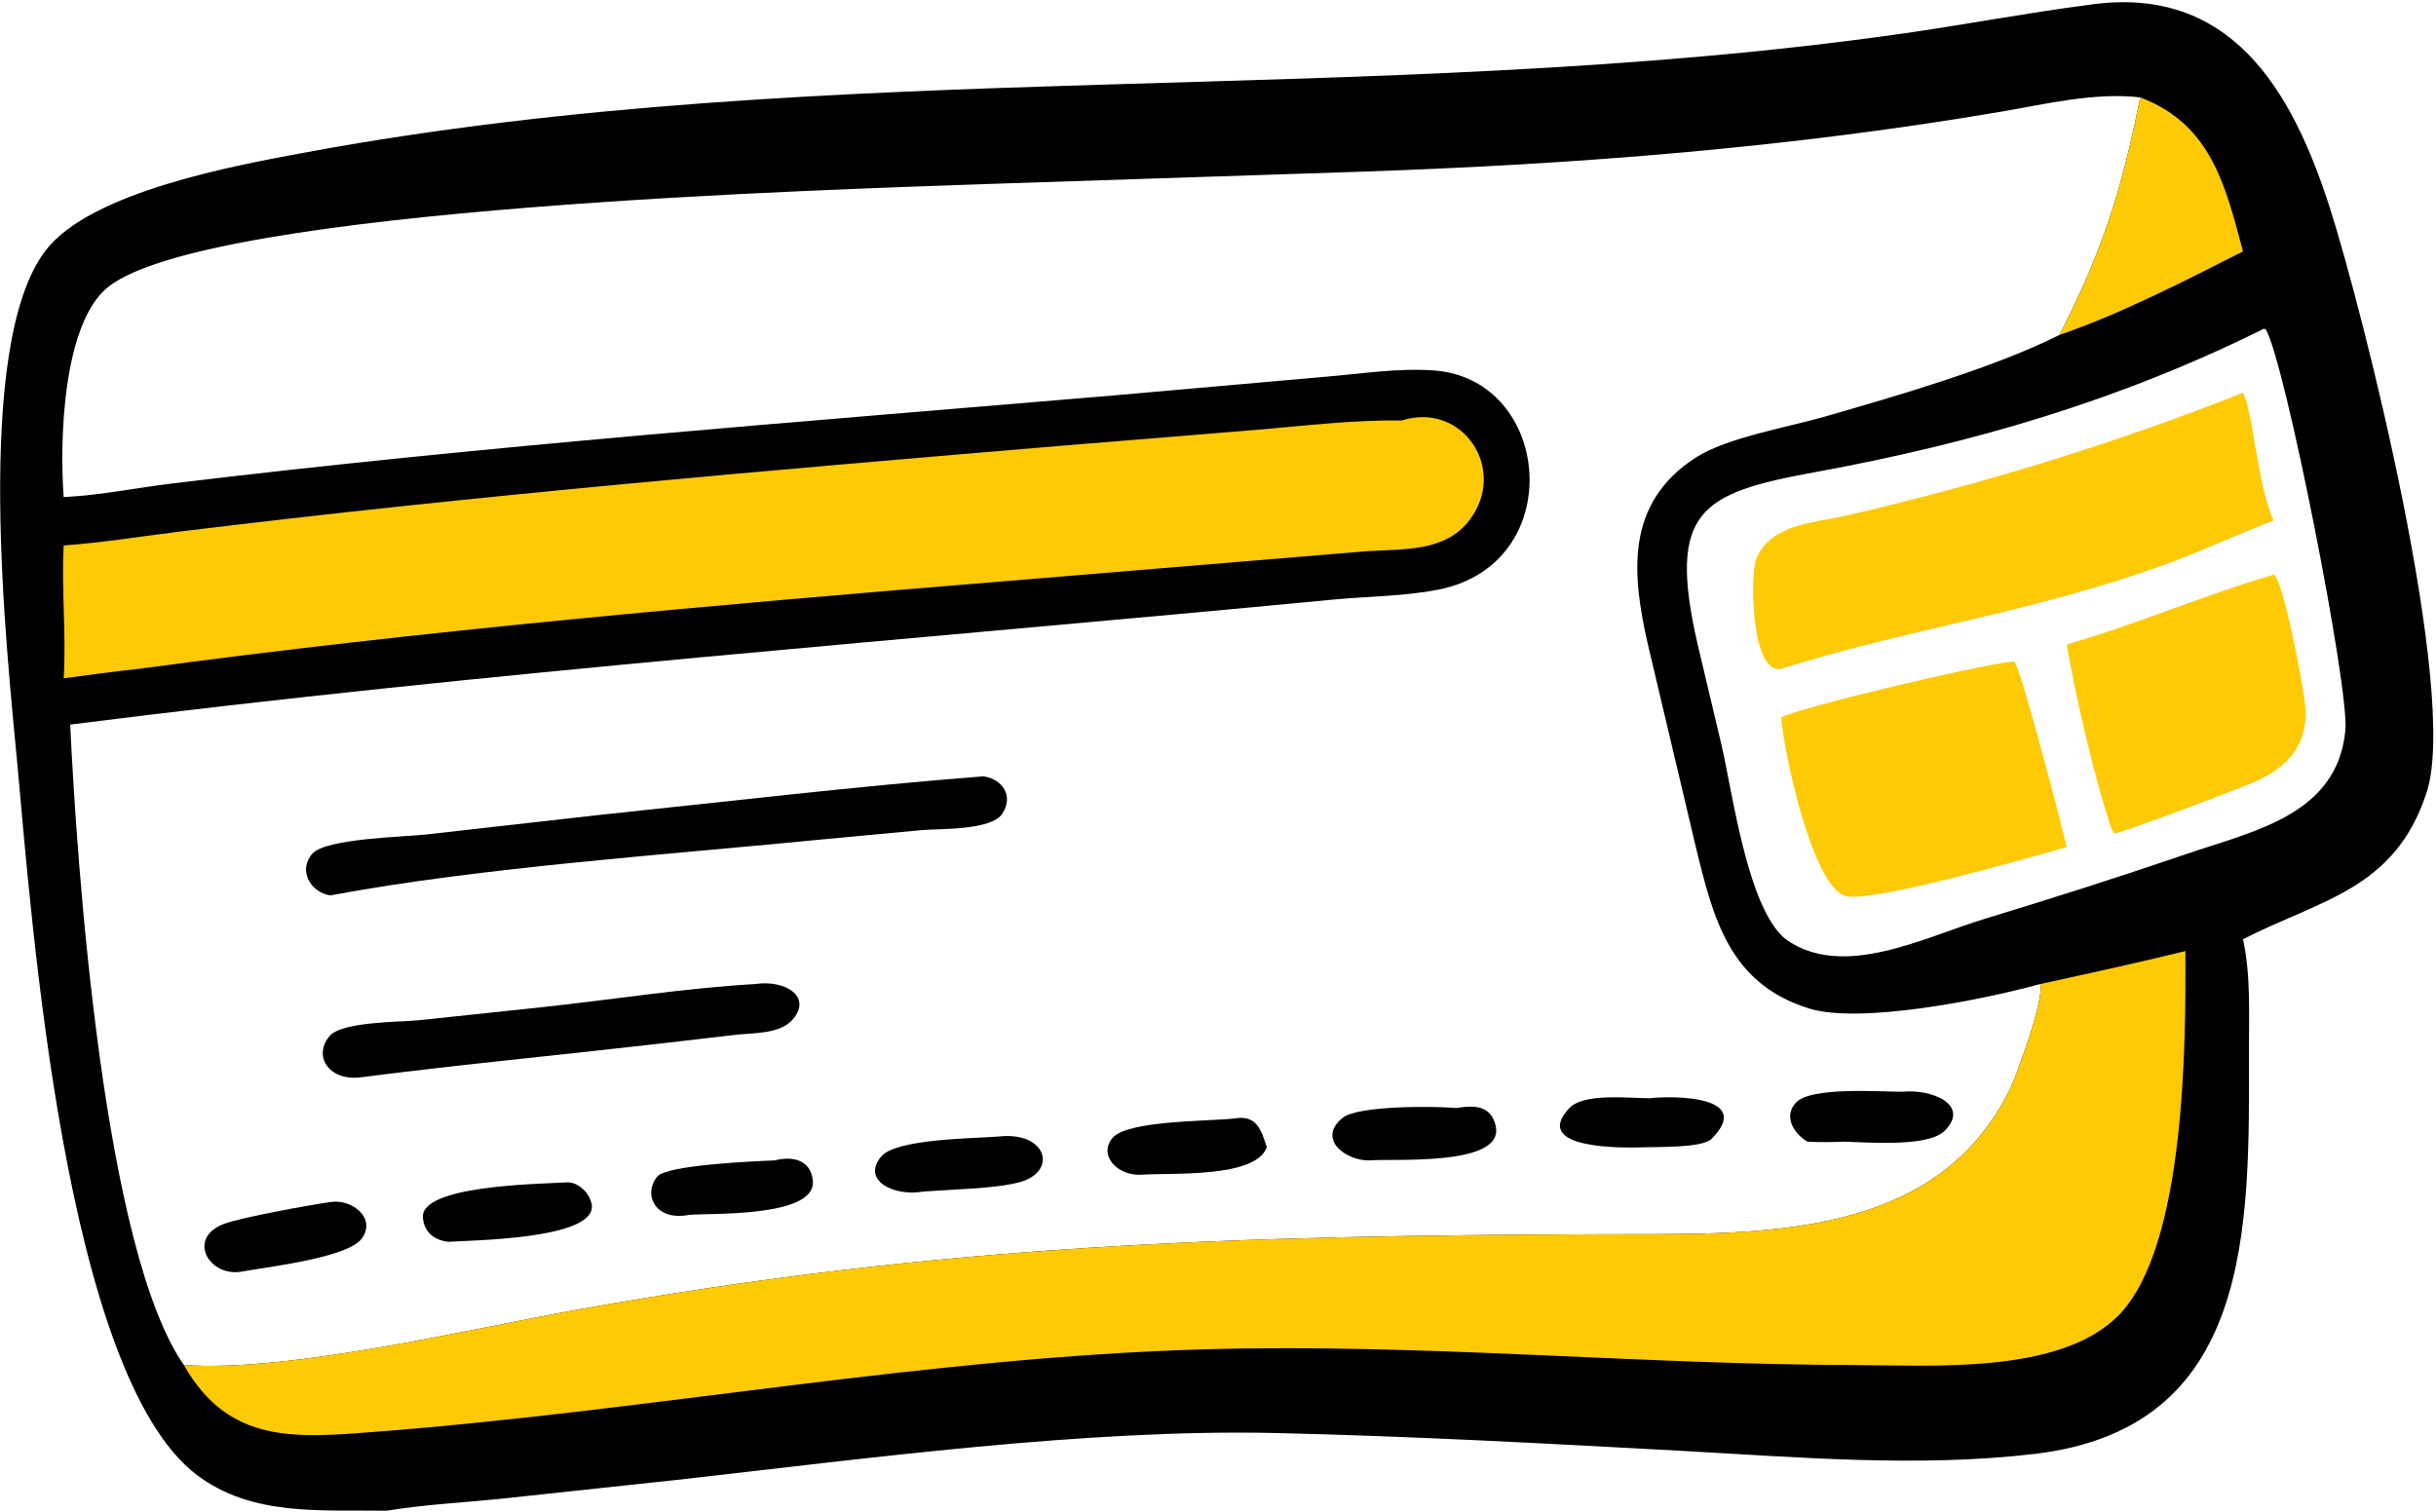 <svg width="744" height="462" viewBox="0 0 744 462" fill="none" xmlns="http://www.w3.org/2000/svg">
<path d="M637.79 1.506C681.072 -4.95 699.954 27.238 711.546 63.392C721.676 94.99 751.088 211.528 741.152 242.046C731.432 271.898 708.51 274.83 685.062 286.914C687.498 298.344 686.838 310.004 686.868 321.608C687.014 375.494 687.984 436.206 621.582 444.11C585.926 448.354 548.778 445.106 513.016 443.162C471.938 440.928 430.77 438.692 389.642 437.754C331.814 436.434 264.072 445.636 206.46 452.096L152.184 457.918C140.868 459.036 129.332 459.642 118.124 461.484C98.248 461.162 77.104 463.358 60.179 450.6C19.732 420.112 9.671 280.652 5.308 233.544C2.091 198.812 -8.333 105.79 13.872 76.596C27.611 58.534 71.916 50.528 93.472 46.538C254.264 16.768 419.15 33.232 580.804 10.296C599.84 7.594 618.728 3.97 637.79 1.506ZM19.451 151.83L20.428 151.782C31.049 151.206 41.732 149.01 52.301 147.728C148.172 136.104 244.53 128.906 340.738 120.742L404.828 115.088C415.632 114.186 427.394 112.334 438.186 113.184C474.086 116.018 479.01 172.168 439.444 180.09C429.096 182.162 417.698 182.15 407.128 183.162C278.272 195.494 150.194 205.054 21.441 221.336C23.495 264.756 31.641 381.802 56.159 416.98C88.338 419.252 143.77 405.906 176.816 399.986C288.944 379.898 376.952 377.47 489.702 377.016C534.668 376.836 590.692 380.004 613.856 332.736C615.932 328.5 624.564 304.796 623.112 300.602C605.462 305.458 567.972 312.892 552.45 308.042C528.29 300.49 523.334 280.814 518.024 259.09L503.264 196.722C498.5 175.668 496.11 153.858 517.93 139.77C527.34 133.694 546.156 130.49 557.39 127.252C579.482 120.884 608.826 112.416 629.028 102.302C642.29 76.252 647.966 58.262 653.66 29.75C639.732 28.14 624.768 31.804 611.032 34.142C546.506 45.126 481.646 50.188 416.242 52.428L302.504 56.178C255.418 57.89 64.648 63.202 33.257 87.488C19.107 98.436 18.158 134.832 19.451 151.83ZM691.494 100.39C647.486 122.262 602.656 135.398 554.212 144.258C519.436 150.618 509.14 155.984 518.47 196.752L525.63 226.956C529.096 241.432 533.608 277.47 545.396 286.914C562.91 299.364 587.336 286.406 606.34 280.628C627.114 274.312 647.736 267.742 668.282 260.71C688.574 253.768 713.934 248.848 716.332 222.982C717.528 210.066 697.742 109.972 692.02 100.648L691.494 100.39Z" fill="black"/>
<path d="M653.66 29.75C675.228 37.906 679.642 56.494 685.062 76.79C667.34 85.778 647.722 95.9 629.028 102.302C642.29 76.252 647.966 58.262 653.66 29.75Z" fill="#FECA05"/>
<path d="M428.118 128.442C446.64 122.564 460.602 143.264 448.858 158.832C441.364 168.768 428.37 167.634 417.258 168.394L306.166 177.598C219.14 184.7 128.84 192.624 42.382 204.31C34.719 205.136 27.088 206.164 19.451 207.2C20.287 193.696 18.72 180.14 19.451 166.626C31.385 165.768 43.457 163.788 55.349 162.328C145.152 151.308 235.256 143.632 325.408 136.064L384.252 131.262C398.84 130.026 413.462 128.232 428.118 128.442Z" fill="#FECA05"/>
<path d="M623.112 300.602C637.932 297.36 652.738 294.142 667.472 290.52C667.576 317.876 667.676 380.964 647.002 401.862C629.19 419.87 590.272 417.038 566.602 416.992C500.286 416.858 434.18 410.291 367.754 412.185C283.264 414.597 200.004 430.726 115.858 437.286C90.546 439.26 70.012 441.397 56.159 416.979C88.338 419.251 143.77 405.906 176.816 399.986C288.944 379.898 376.952 377.47 489.702 377.016C534.668 376.836 590.692 380.004 613.856 332.736C615.932 328.5 624.564 304.796 623.112 300.602Z" fill="#FECA05"/>
<path d="M694.408 175.564C697.07 175.798 704.168 212.084 704.218 217.578C704.312 228.172 698.208 234.426 689.266 238.562C685.062 240.506 647.686 254.64 645.764 254.606L644.938 253.258C639.8 238.38 633.822 212.264 631.214 196.86C653.108 190.538 673.568 181.602 694.408 175.564Z" fill="#FECA05"/>
<path d="M613.86 202.2L615.226 202.128C617.296 204.182 630.178 254.086 631.214 258.76C618.722 262.326 568.914 276.554 563.126 273.52C553.334 269.452 544.82 229.992 544.006 219.114C551.688 215.576 602.888 203.504 613.86 202.2Z" fill="#FECA05"/>
<path d="M685.062 119.966C687.982 125.112 689.538 148.548 694.408 159.026C684.274 162.888 674.424 167.476 664.266 171.318C623.97 186.564 583.656 191.818 544.006 204.31C534.66 206.162 534.496 175.034 536.418 170.606C541.07 159.89 553.972 159.8 563.86 157.512C605.178 147.942 645.606 135.596 685.062 119.966Z" fill="#FECA05"/>
<path d="M503.85 335.482C511.34 334.642 535.754 334.774 522.74 347.904C519.896 350.774 505.564 350.29 500.988 350.494C497.086 350.572 467.206 351.404 479.286 338.506C483.71 333.782 497.642 335.494 503.85 335.482Z" fill="black"/>
<path d="M376.92 341.67C383.67 340.46 385.22 344.954 386.896 350.494C383.324 359.942 358.042 358.2 348.64 358.84C341.134 359.286 335.318 352.77 339.836 347.548C344.442 342.226 369.038 342.558 376.92 341.67Z" fill="black"/>
<path d="M236.602 354.479C242.14 353.021 247.8 354.376 248.26 360.838C249.05 371.926 216.98 370.536 210.498 371.106C199.972 373.16 196.34 364.754 200.73 359.418C203.682 355.83 230.822 354.701 236.602 354.479Z" fill="black"/>
<path d="M304.93 347.184C319.784 345.476 323.16 357.886 311.464 361.106C303.944 363.178 289.984 363.322 281.75 364.026C272.96 365.5 263.008 360.564 269.156 353.268C273.716 347.854 297.206 347.786 304.93 347.184Z" fill="black"/>
<path d="M444.75 338.468C450.312 337.566 455.464 337.632 456.832 344.042C459.492 356.508 424.78 353.808 418.276 354.48C410.922 354.634 402.084 347.822 410.112 341.436C414.85 337.666 438.242 337.868 444.75 338.468Z" fill="black"/>
<path d="M580.986 333.502C589.91 332.576 601.852 337.456 593.95 345.414C588.872 350.528 570.392 348.915 563.126 348.745C559.392 348.903 555.744 348.951 552.014 348.745C547.974 346.387 544.526 341.06 548.514 336.82C553.126 331.914 573.816 333.51 580.986 333.502Z" fill="black"/>
<path d="M172.908 361.202C176.544 360.832 180.2 364.562 180.73 367.964C182.404 378.74 142.68 378.868 136.846 379.338C132.728 378.844 129.566 376.478 129.156 371.992C128.258 362.158 163.934 361.682 172.908 361.202Z" fill="black"/>
<path d="M100.924 367.196C106.92 366.152 114.962 371.608 110.666 378.116C106.622 384.248 81.598 387 74.004 388.416C63.948 390.31 56.919 378.33 68.258 373.922C73.554 371.864 95.224 367.982 100.924 367.196Z" fill="black"/>
<path d="M230.654 300.602C239.488 299.24 248.152 304.222 242.2 311.322C238.288 315.986 230.036 315.472 224.52 316.122L200.274 318.938C170.18 322.392 139.914 325.256 109.884 329.128C100.044 330.136 95.608 322.256 100.734 316.404C104.548 312.052 122.21 312.226 127.78 311.67L165.03 307.724C186.796 305.418 208.822 301.844 230.654 300.602Z" fill="black"/>
<path d="M300.342 237.154C306.068 237.896 309.724 243.098 306.112 248.58C302.724 253.72 286.946 253.104 281.516 253.578L252.488 256.29C205.572 260.95 146.95 264.886 100.924 273.52C94.898 272.674 90.866 265.854 95.428 260.742C99.566 256.11 123.772 255.636 129.99 254.932L182.84 248.968C221.968 244.896 261.118 240.19 300.342 237.154Z" fill="black"/>
</svg>
